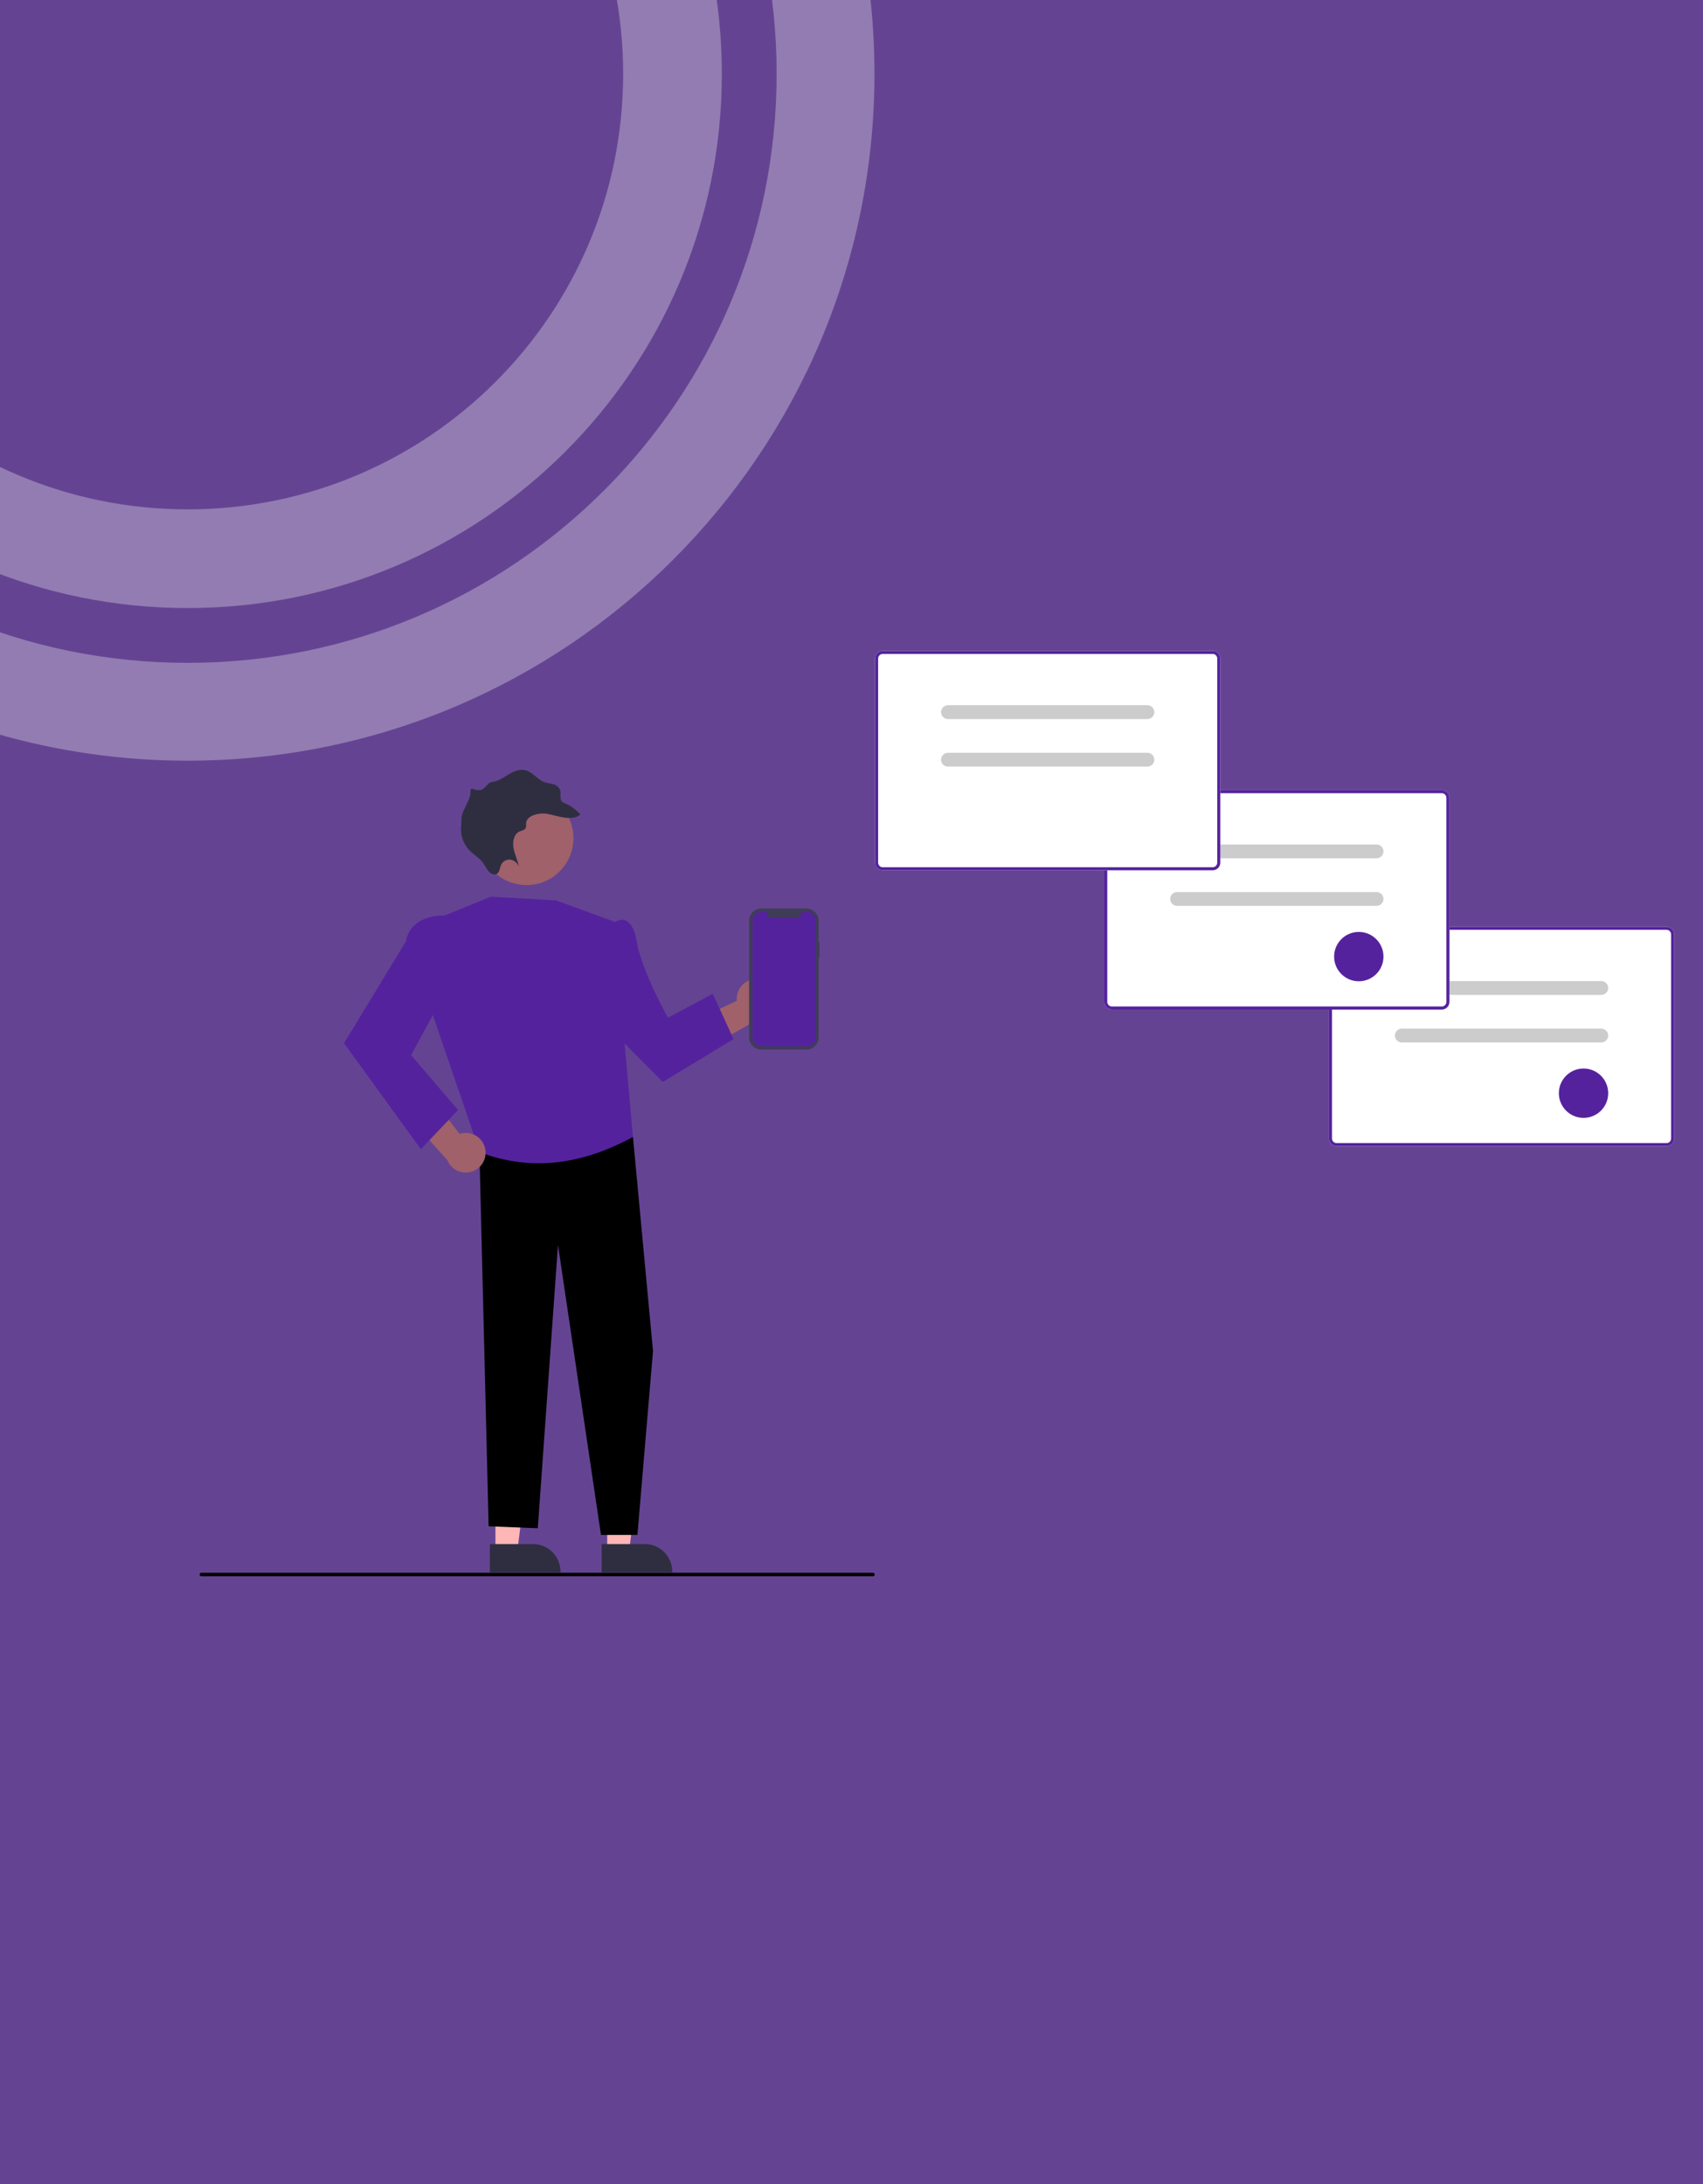 <svg width="853" height="1094" viewBox="0 0 853 1094" fill="none" xmlns="http://www.w3.org/2000/svg">
<rect x="0" y="0" width="853" height="1094" fill="#808080" stroke="none"/>
<rect x="-36" y="-23" width="889" height="1117" fill="#55229E" fill-opacity="0.63"/>
<path d="M437.25 789.499H100.883C100.649 789.499 100.424 789.406 100.259 789.24C100.093 789.074 100 788.85 100 788.616C100 788.382 100.093 788.157 100.259 787.992C100.424 787.826 100.649 787.733 100.883 787.733H437.25C437.485 787.733 437.709 787.826 437.875 787.992C438.04 788.157 438.133 788.382 438.133 788.616C438.133 788.85 438.04 789.074 437.875 789.24C437.709 789.406 437.485 789.499 437.25 789.499Z" fill="black"/>
<path d="M834.724 574.072H669.482C668.463 574.071 667.486 573.666 666.766 572.945C666.045 572.225 665.64 571.248 665.639 570.229V468.01C665.64 466.991 666.045 466.014 666.766 465.294C667.486 464.573 668.463 464.168 669.482 464.167H834.724C835.743 464.168 836.72 464.573 837.44 465.294C838.161 466.014 838.566 466.991 838.567 468.01V570.229C838.566 571.248 838.161 572.225 837.44 572.945C836.72 573.666 835.743 574.071 834.724 574.072Z" fill="white"/>
<path d="M834.724 574.072H669.482C668.463 574.071 667.486 573.666 666.766 572.945C666.045 572.225 665.64 571.248 665.639 570.229V468.01C665.64 466.991 666.045 466.014 666.766 465.294C667.486 464.573 668.463 464.168 669.482 464.167H834.724C835.743 464.168 836.72 464.573 837.44 465.294C838.161 466.014 838.566 466.991 838.567 468.01V570.229C838.566 571.248 838.161 572.225 837.44 572.945C836.72 573.666 835.743 574.071 834.724 574.072ZM669.482 465.704C668.87 465.705 668.284 465.948 667.852 466.38C667.42 466.812 667.176 467.398 667.176 468.01V570.229C667.176 570.841 667.42 571.427 667.852 571.859C668.284 572.291 668.87 572.535 669.482 572.535H834.724C835.335 572.535 835.922 572.291 836.354 571.859C836.786 571.427 837.029 570.841 837.03 570.229V468.01C837.029 467.398 836.786 466.812 836.354 466.38C835.922 465.948 835.335 465.705 834.724 465.704H669.482Z" fill="#55229E"/>
<path d="M802.06 498.305H702.146C701.229 498.305 700.349 497.941 699.7 497.292C699.052 496.644 698.688 495.764 698.688 494.847C698.688 493.93 699.052 493.05 699.7 492.401C700.349 491.753 701.229 491.388 702.146 491.388H802.06C802.978 491.388 803.857 491.753 804.506 492.401C805.154 493.05 805.519 493.93 805.519 494.847C805.519 495.764 805.154 496.644 804.506 497.292C803.857 497.941 802.978 498.305 802.06 498.305Z" fill="#CCCCCC"/>
<path d="M802.06 522.131H702.146C701.229 522.131 700.349 521.766 699.7 521.118C699.052 520.469 698.688 519.589 698.688 518.672C698.688 517.755 699.052 516.875 699.7 516.227C700.349 515.578 701.229 515.214 702.146 515.214H802.06C802.978 515.214 803.857 515.578 804.506 516.227C805.154 516.875 805.519 517.755 805.519 518.672C805.519 519.589 805.154 520.469 804.506 521.118C803.857 521.766 802.978 522.131 802.06 522.131Z" fill="#CCCCCC"/>
<path d="M793.159 559.907C799.985 559.907 805.519 554.373 805.519 547.547C805.519 540.721 799.985 535.187 793.159 535.187C786.333 535.187 780.799 540.721 780.799 547.547C780.799 554.373 786.333 559.907 793.159 559.907Z" fill="#55229E"/>
<path d="M722.161 505.651H556.918C555.899 505.65 554.922 505.245 554.202 504.524C553.482 503.804 553.076 502.827 553.075 501.808V399.588C553.076 398.569 553.482 397.593 554.202 396.872C554.922 396.152 555.899 395.747 556.918 395.745H722.161C723.18 395.747 724.156 396.152 724.877 396.872C725.597 397.593 726.002 398.569 726.004 399.588V501.808C726.002 502.827 725.597 503.804 724.877 504.524C724.156 505.245 723.18 505.65 722.161 505.651Z" fill="white"/>
<path d="M722.161 505.651H556.918C555.899 505.65 554.922 505.245 554.202 504.524C553.482 503.804 553.076 502.827 553.075 501.808V399.588C553.076 398.569 553.482 397.593 554.202 396.872C554.922 396.152 555.899 395.747 556.918 395.745H722.161C723.18 395.747 724.156 396.152 724.877 396.872C725.597 397.593 726.002 398.569 726.004 399.588V501.808C726.002 502.827 725.597 503.804 724.877 504.524C724.156 505.245 723.18 505.65 722.161 505.651ZM556.918 397.283C556.307 397.283 555.721 397.526 555.288 397.959C554.856 398.391 554.613 398.977 554.612 399.588V501.808C554.613 502.419 554.856 503.006 555.288 503.438C555.721 503.87 556.307 504.113 556.918 504.114H722.161C722.772 504.113 723.358 503.87 723.79 503.438C724.223 503.006 724.466 502.419 724.466 501.808V399.588C724.466 398.977 724.223 398.391 723.79 397.959C723.358 397.526 722.772 397.283 722.161 397.283H556.918Z" fill="#55229E"/>
<path d="M689.496 429.884H589.582C588.664 429.884 587.785 429.52 587.136 428.871C586.487 428.223 586.123 427.343 586.123 426.426C586.123 425.508 586.487 424.629 587.136 423.98C587.785 423.331 588.664 422.967 589.582 422.967H689.496C690.413 422.967 691.293 423.331 691.941 423.98C692.59 424.629 692.954 425.508 692.954 426.426C692.954 427.343 692.59 428.223 691.941 428.871C691.293 429.52 690.413 429.884 689.496 429.884Z" fill="#CCCCCC"/>
<path d="M689.496 453.71H589.582C588.664 453.71 587.785 453.345 587.136 452.697C586.487 452.048 586.123 451.168 586.123 450.251C586.123 449.334 586.487 448.454 587.136 447.805C587.785 447.157 588.664 446.792 589.582 446.792H689.496C690.413 446.792 691.293 447.157 691.941 447.805C692.59 448.454 692.954 449.334 692.954 450.251C692.954 451.168 692.59 452.048 691.941 452.697C691.293 453.345 690.413 453.71 689.496 453.71Z" fill="#CCCCCC"/>
<path d="M680.595 491.486C687.422 491.486 692.955 485.952 692.955 479.126C692.955 472.3 687.422 466.766 680.595 466.766C673.769 466.766 668.235 472.3 668.235 479.126C668.235 485.952 673.769 491.486 680.595 491.486Z" fill="#55229E"/>
<path d="M379.615 490.398C378.175 490.294 376.73 490.507 375.382 491.022C374.033 491.537 372.814 492.341 371.81 493.378C370.806 494.415 370.042 495.659 369.571 497.024C369.099 498.388 368.933 499.839 369.084 501.275L337.316 516.167L352.865 525.688L380.648 510.086C383.043 509.673 385.203 508.397 386.72 506.498C388.236 504.599 389.003 502.21 388.876 499.783C388.748 497.356 387.735 495.061 386.028 493.331C384.321 491.601 382.039 490.558 379.615 490.398Z" fill="#A0616A"/>
<path d="M248.16 776.936L259.131 776.935L264.351 734.618L248.158 734.619L248.16 776.936Z" fill="#FFB6B6"/>
<path d="M245.362 773.354L266.968 773.353H266.969C270.621 773.353 274.123 774.804 276.705 777.386C279.287 779.968 280.738 783.47 280.738 787.121V787.569L245.363 787.57L245.362 773.354Z" fill="#2F2E41"/>
<path d="M304.142 776.936L315.114 776.935L320.333 734.618L304.141 734.619L304.142 776.936Z" fill="#FFB6B6"/>
<path d="M301.344 773.354L322.95 773.353H322.951C326.602 773.353 330.104 774.804 332.686 777.386C335.269 779.968 336.719 783.47 336.72 787.121V787.569L301.344 787.57L301.344 773.354Z" fill="#2F2E41"/>
<path d="M311.47 557.448L317.039 569.437L327.078 676.649L319.274 768.799H301.023L279.486 623.548L269.371 765.453L244.744 764.459L240.017 572.067L311.47 557.448Z" fill="black"/>
<path d="M222.734 458.511L245.82 449.119L278.405 450.946L307.374 461.503L317.039 569.437C291.837 583.199 266.308 586.955 240.335 577.114L216.229 506.815L222.734 458.511Z" fill="#55229E"/>
<path d="M298.361 464.357L308.605 461.503C308.605 461.503 316.354 456.465 318.904 471.442C321.453 486.419 334.572 509.715 334.572 509.715L357.029 497.747L367.426 520.453L331.961 541.936L294.613 504.305L298.361 464.357Z" fill="#55229E"/>
<path d="M242.166 429.122C240.922 426.299 240.246 423.258 240.177 420.174C240.108 417.09 240.647 414.022 241.763 411.147C242.88 408.271 244.552 405.643 246.684 403.413C248.816 401.183 251.366 399.395 254.189 398.151C257.012 396.907 260.053 396.231 263.137 396.162C266.221 396.093 269.289 396.632 272.165 397.749C275.041 398.865 277.668 400.537 279.898 402.669C282.128 404.801 283.916 407.351 285.16 410.174L285.294 410.485C287.766 416.206 287.864 422.674 285.567 428.466C284.43 431.335 282.739 433.951 280.59 436.166C278.442 438.38 275.878 440.15 273.046 441.374C267.325 443.846 260.857 443.944 255.065 441.647C249.272 439.35 244.629 434.846 242.157 429.126L242.166 429.122Z" fill="#A0616A"/>
<path d="M274.06 407.621C278.944 408.508 286.504 411.583 290.699 407.975C288.627 405.554 286.021 403.648 283.086 402.407C282.508 402.215 281.973 401.912 281.51 401.516C280.08 400.071 281.185 397.58 280.531 395.626C280.213 394.912 279.733 394.281 279.13 393.784C278.527 393.286 277.817 392.936 277.055 392.76C275.599 392.324 274.073 392.254 272.643 391.725C269.258 390.453 266.851 386.812 263.382 385.823C260.359 384.949 257.317 386.308 254.708 387.894C252.099 389.48 249.518 391.361 246.465 391.662C244.184 391.87 242.741 395.622 240.451 395.732C235.652 395.965 235.919 392.803 235.564 397.844C235.359 400.852 231.061 406.836 231.131 409.871C231.202 411.859 230.85 413.828 230.907 415.823C231.036 419.621 232.559 423.239 235.186 425.986C237.371 428.232 240.212 429.747 242.051 432.308C243.008 433.668 243.671 435.254 244.784 436.484C245.897 437.715 247.783 438.455 249.025 437.577C250.268 436.698 250.291 434.798 250.908 433.352C251.286 432.465 251.932 431.719 252.755 431.218C253.578 430.716 254.538 430.485 255.499 430.557C256.498 430.687 257.44 431.094 258.22 431.73C259 432.367 259.587 433.209 259.914 434.161C259.332 430.965 257.799 427.97 257.216 424.772C256.633 421.573 257.392 417.753 260.147 416.504C261.329 415.954 262.926 415.806 263.402 414.538C263.693 413.774 263.427 412.872 263.539 412.046C264.144 407.998 270.875 406.996 274.06 407.621Z" fill="#2F2E41"/>
<path d="M243.103 575.866C242.892 574.439 242.371 573.074 241.576 571.869C240.782 570.665 239.732 569.649 238.502 568.893C237.272 568.138 235.892 567.662 234.458 567.498C233.024 567.334 231.571 567.486 230.202 567.944L208.777 540.161L202.854 557.404L224.108 581.144C225.03 583.392 226.744 585.224 228.927 586.293C231.109 587.362 233.608 587.593 235.949 586.942C238.291 586.292 240.312 584.805 241.631 582.764C242.949 580.722 243.473 578.268 243.103 575.867V575.866Z" fill="#A0616A"/>
<path d="M230.135 463.752L222.734 458.511C222.734 458.511 205.804 457.542 203.341 471.442L172.297 522.511L210.788 575.612L229.449 555.968L205.902 528.452L225.672 492.153L230.135 463.752Z" fill="#55229E"/>
<path d="M410.433 471.844H410.045V461.208C410.045 460.4 409.886 459.599 409.576 458.852C409.267 458.105 408.814 457.427 408.242 456.855C407.67 456.284 406.992 455.83 406.245 455.521C405.498 455.211 404.698 455.052 403.889 455.052H381.356C380.548 455.052 379.747 455.211 379 455.521C378.253 455.83 377.575 456.284 377.003 456.855C376.432 457.427 375.978 458.105 375.669 458.852C375.359 459.599 375.2 460.4 375.2 461.208V519.557C375.2 520.365 375.359 521.166 375.669 521.912C375.978 522.659 376.432 523.338 377.003 523.91C377.575 524.481 378.253 524.935 379 525.244C379.747 525.553 380.548 525.712 381.356 525.712H403.889C404.698 525.712 405.498 525.553 406.245 525.244C406.992 524.935 407.67 524.481 408.242 523.91C408.814 523.338 409.267 522.659 409.576 521.912C409.886 521.166 410.045 520.365 410.045 519.557V479.414H410.433V471.844Z" fill="#3F3D56"/>
<path d="M404.138 456.654H401.197C401.332 456.985 401.384 457.345 401.347 457.702C401.311 458.058 401.187 458.4 400.987 458.697C400.788 458.994 400.518 459.238 400.202 459.406C399.886 459.575 399.533 459.663 399.175 459.663H386.266C385.908 459.663 385.555 459.575 385.239 459.406C384.923 459.238 384.653 458.994 384.453 458.697C384.253 458.4 384.13 458.058 384.093 457.701C384.057 457.345 384.108 456.985 384.244 456.654H381.496C380.277 456.654 379.108 457.138 378.246 458C377.384 458.862 376.899 460.032 376.899 461.251V519.514C376.899 520.733 377.384 521.903 378.246 522.765C379.108 523.627 380.277 524.111 381.496 524.111H404.138C405.358 524.111 406.527 523.627 407.389 522.765C408.251 521.903 408.735 520.733 408.735 519.514V461.251C408.735 460.032 408.251 458.862 407.389 458C406.527 457.138 405.358 456.654 404.138 456.654Z" fill="#55229E"/>
<path d="M607.389 435.906H442.147C441.128 435.904 440.151 435.499 439.431 434.779C438.71 434.058 438.305 433.082 438.304 432.063V329.843C438.305 328.824 438.71 327.847 439.431 327.127C440.151 326.406 441.128 326.001 442.147 326H607.389C608.408 326.001 609.385 326.406 610.105 327.127C610.826 327.847 611.231 328.824 611.232 329.843V432.063C611.231 433.082 610.826 434.058 610.105 434.779C609.385 435.499 608.408 435.904 607.389 435.906Z" fill="white"/>
<path d="M607.389 435.906H442.147C441.128 435.904 440.151 435.499 439.431 434.779C438.71 434.058 438.305 433.082 438.304 432.063V329.843C438.305 328.824 438.71 327.847 439.431 327.127C440.151 326.406 441.128 326.001 442.147 326H607.389C608.408 326.001 609.385 326.406 610.105 327.127C610.826 327.847 611.231 328.824 611.232 329.843V432.063C611.231 433.082 610.826 434.058 610.105 434.779C609.385 435.499 608.408 435.904 607.389 435.906ZM442.147 327.537C441.535 327.538 440.949 327.781 440.517 328.213C440.085 328.645 439.842 329.232 439.841 329.843V432.063C439.842 432.674 440.085 433.26 440.517 433.692C440.949 434.125 441.535 434.368 442.147 434.368H607.389C608.001 434.368 608.587 434.125 609.019 433.692C609.451 433.26 609.694 432.674 609.695 432.063V329.843C609.694 329.232 609.451 328.645 609.019 328.213C608.587 327.781 608.001 327.538 607.389 327.537H442.147Z" fill="#55229E"/>
<path d="M574.725 360.139H474.811C473.894 360.139 473.014 359.774 472.366 359.126C471.717 358.477 471.353 357.597 471.353 356.68C471.353 355.763 471.717 354.883 472.366 354.234C473.014 353.586 473.894 353.221 474.811 353.221H574.725C575.643 353.221 576.522 353.586 577.171 354.234C577.82 354.883 578.184 355.763 578.184 356.68C578.184 357.597 577.82 358.477 577.171 359.126C576.522 359.774 575.643 360.139 574.725 360.139Z" fill="#CCCCCC"/>
<path d="M574.725 383.964H474.811C473.894 383.964 473.014 383.6 472.366 382.951C471.717 382.303 471.353 381.423 471.353 380.506C471.353 379.588 471.717 378.709 472.366 378.06C473.014 377.411 473.894 377.047 474.811 377.047H574.725C575.643 377.047 576.522 377.411 577.171 378.06C577.82 378.709 578.184 379.588 578.184 380.506C578.184 381.423 577.82 382.303 577.171 382.951C576.522 383.6 575.643 383.964 574.725 383.964Z" fill="#CCCCCC"/>
<path d="M438 37C438 226.986 283.986 381 94 381C-95.986 381 -250 226.986 -250 37C-250 -152.986 -95.986 -307 94 -307C283.986 -307 438 -152.986 438 37ZM-201.003 37C-201.003 199.926 -68.926 332.003 94 332.003C256.926 332.003 389.003 199.926 389.003 37C389.003 -125.926 256.926 -258.003 94 -258.003C-68.926 -258.003 -201.003 -125.926 -201.003 37Z" fill="white" fill-opacity="0.3"/>
<path d="M361.555 37C361.555 184.767 241.766 304.555 93.999 304.555C-53.768 304.555 -173.557 184.767 -173.557 37C-173.557 -110.767 -53.768 -230.556 93.999 -230.556C241.766 -230.556 361.555 -110.767 361.555 37ZM-124.123 37C-124.123 157.465 -26.466 255.122 93.999 255.122C214.464 255.122 312.121 157.465 312.121 37C312.121 -83.466 214.464 -181.122 93.999 -181.122C-26.466 -181.122 -124.123 -83.466 -124.123 37Z" fill="white" fill-opacity="0.3"/>
</svg>
